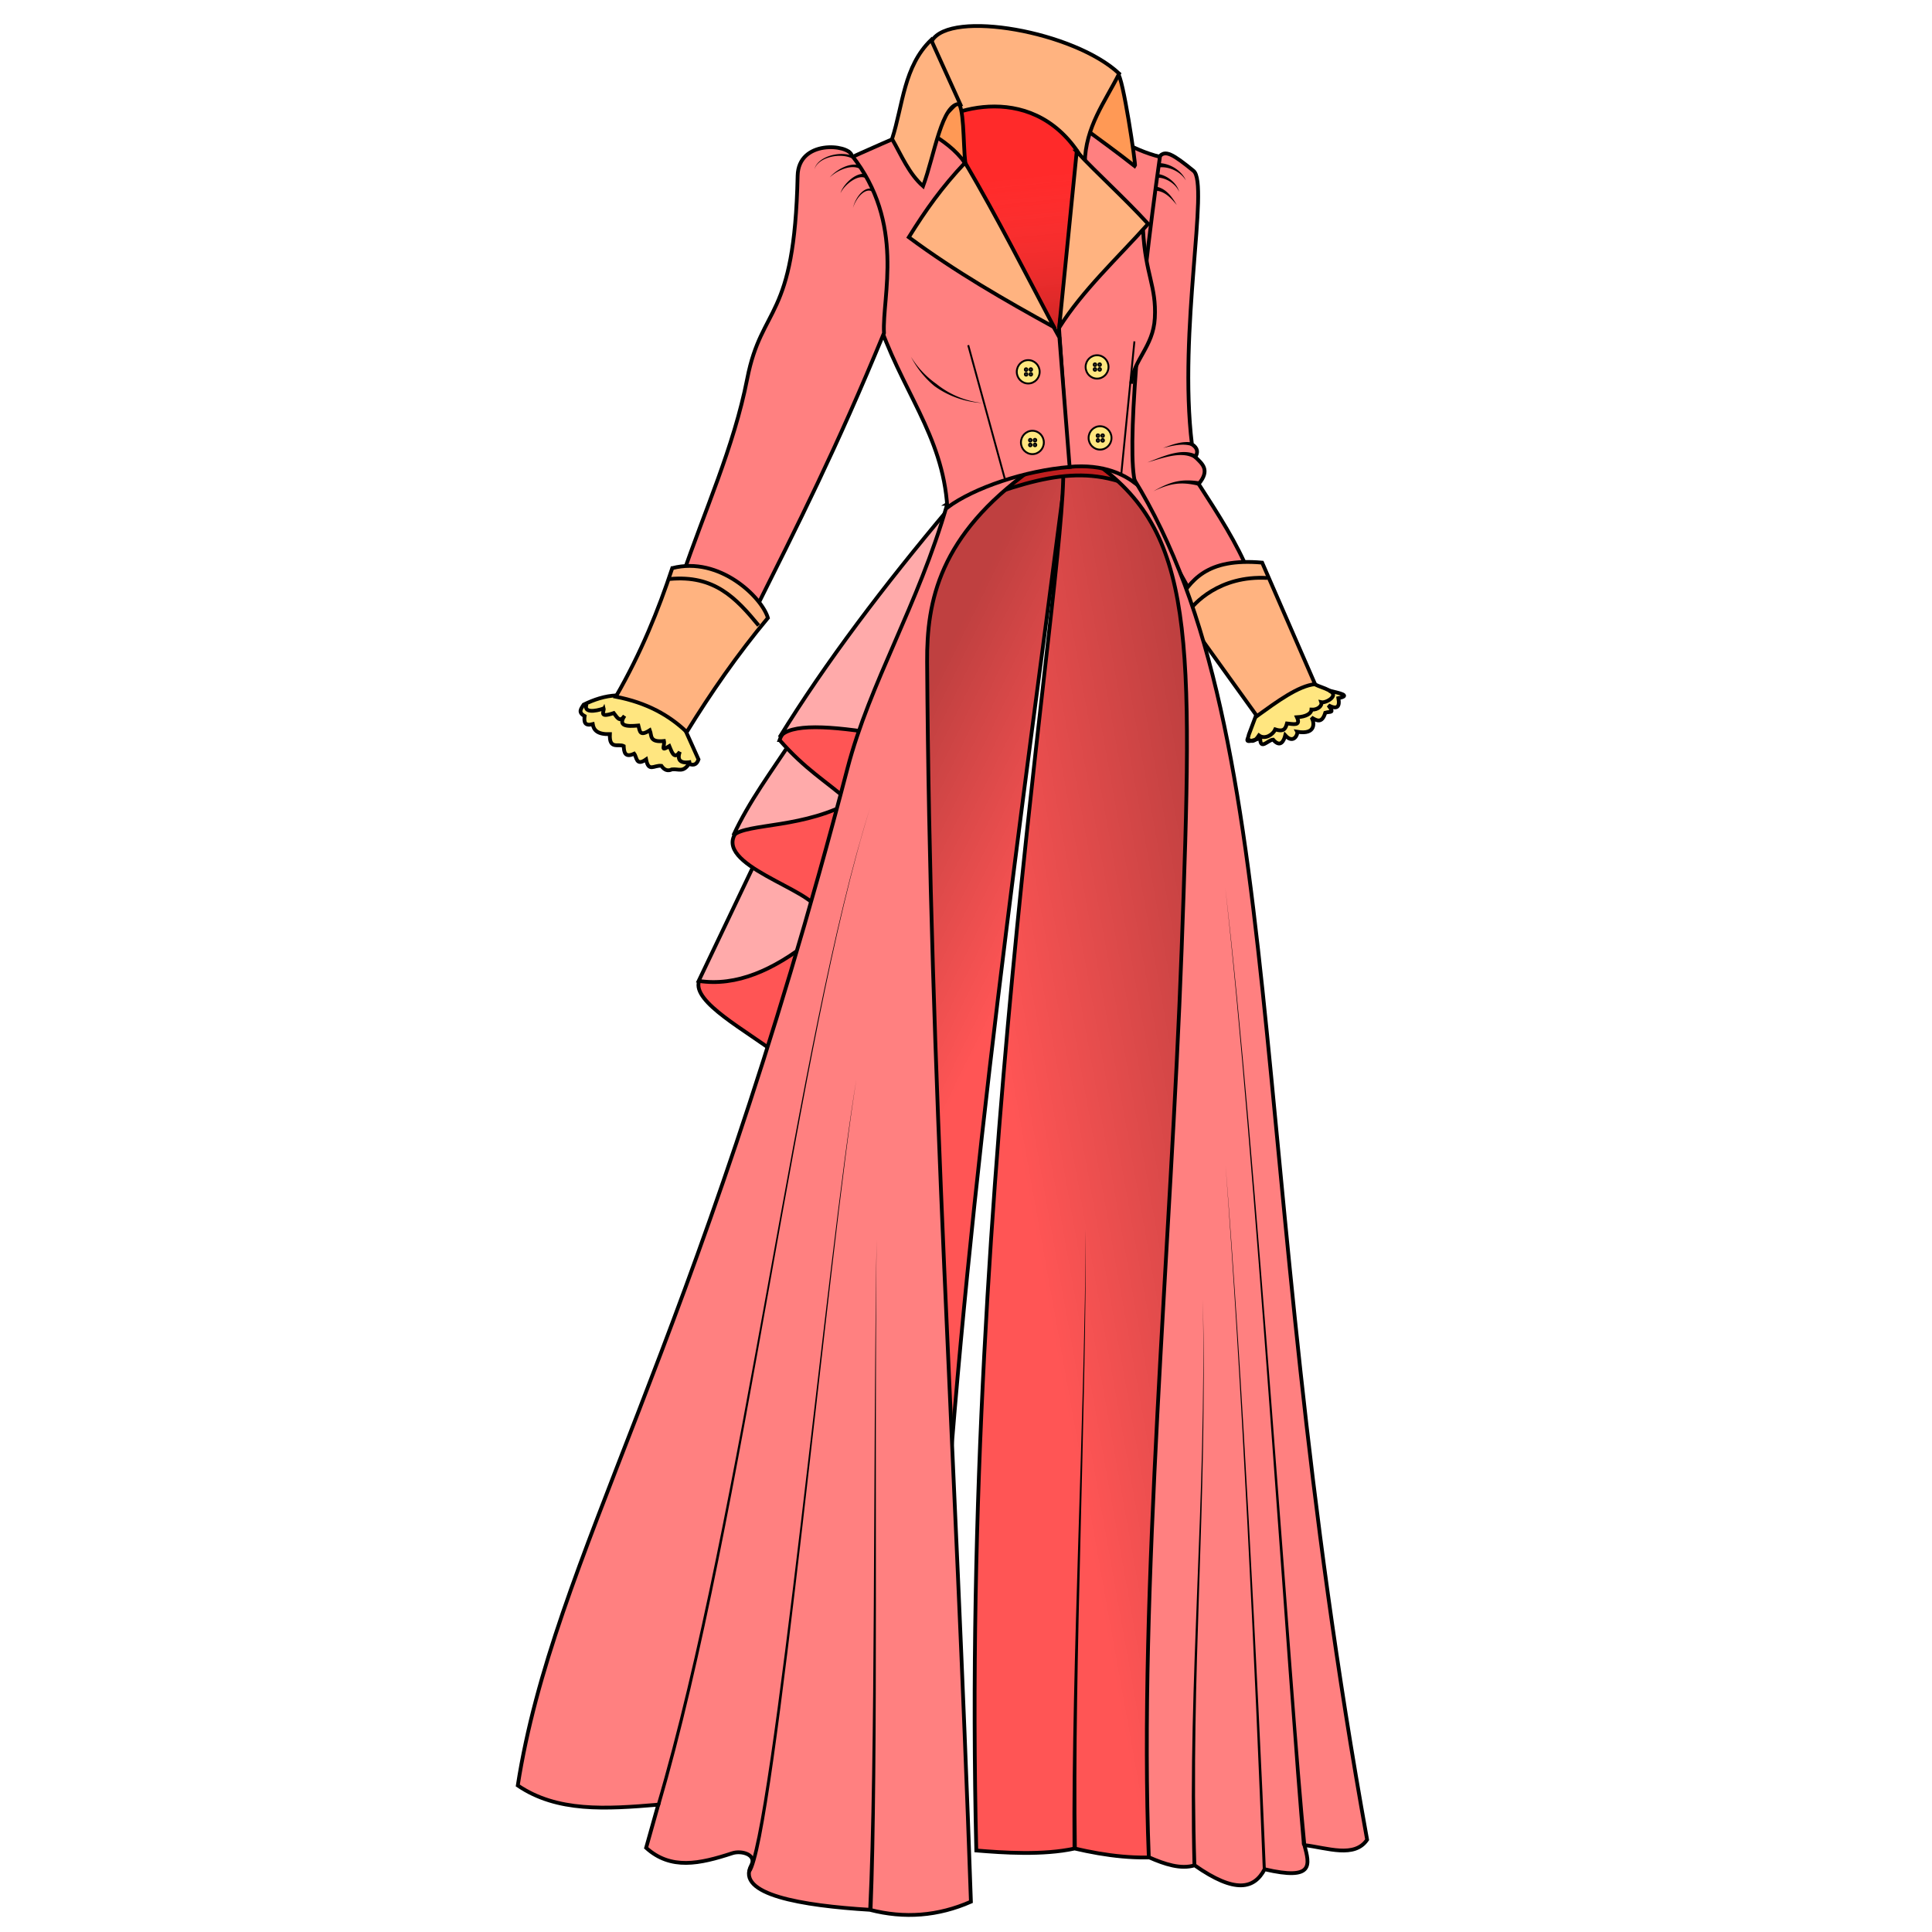 <svg xmlns="http://www.w3.org/2000/svg" xmlns:xlink="http://www.w3.org/1999/xlink" cursor="default" viewBox="0 0 256 256">
    <defs>
        <linearGradient id="3">
            <stop offset="0" stop-opacity=".251"/>
            <stop offset="1" stop-color="#ff8080" stop-opacity="0"/>
        </linearGradient>
        <linearGradient id="1">
            <stop offset="0" stop-opacity=".251"/>
            <stop offset="1" stop-opacity="0"/>
        </linearGradient>
        <linearGradient id="2">
            <stop offset="0" stop-opacity="0"/>
            <stop offset="1" stop-opacity=".251"/>
        </linearGradient>
        <linearGradient id="linearGradient4608" x1="-93.036" x2="-117.321" y1="110.821" y2="98.857" gradientTransform="translate(245.972 -19.193)" gradientUnits="userSpaceOnUse" xlink:href="#2"/>
        <linearGradient id="linearGradient4626" x1="-86.607" x2="-118.571" y1="122.786" y2="128.5" gradientTransform="translate(245.972 -19.193)" gradientUnits="userSpaceOnUse" xlink:href="#1"/>
        <linearGradient id="linearGradient4680" x1="-106.95" x2="-109.349" y1="66.218" y2="42.353" gradientTransform="translate(245.972 -19.193)" gradientUnits="userSpaceOnUse" xlink:href="#3"/>
    </defs>
    <path fill="#ffe680" fill-rule="evenodd" stroke="#000" stroke-width=".5" d="M166.423 94.818l-.947 2.525c-.095.713-.89 1.26 1.515.473-.033 1.676 1.04.22 1.704.19.982 1.142 1.43.132 1.61-.568 1.124 1.24 1.716-.216 1.579-.474 2.552.44 2.283-1.29 1.894-1.894.693.424 1.384.836 1.83-.631.707-.218 1.243.146.411-.979 1.126.582 1.547.239 1.326-.947 1.806-.368-.014-.693-1.105-.978-.985-.5-1.227-.453-2.21-.947-4.085-.37-5.71 2.085-7.607 4.23zM81.727 92.14c-1.597.072-3.028.56-4.387 1.225-.305.506-.823 1.01.126 1.516-.106.775 0 1.359 1.073 1.073.128.781.609 1.372 2.273 1.326-.108 2.099 1.143 1.221 1.831 1.578.04.845.179 1.57 1.39 1.01.37.477.23 1.692 1.577.758.334 1.733 1.044.74 2.027.85.4.58.863.729 1.383.476.921-.11 1.455.459 2.268-.732.777.298 1.08-.066 1.267-.594l-1.704-3.788c-.83-3.55-3.775-4.956-9.124-4.698z"/>
    <path fill="#ff8080" fill-rule="evenodd" stroke="#000" stroke-width=".5" d="M153.606 20.78c.772-.962 1.772-.397 4.545 1.862 2.106 1.716-2.042 21.21-.215 36.219.811.532.823 1.104.447 1.696.907.89 2.016 1.702.446 3.572 2.552 3.958 5.129 7.916 6.697 11.875L158.74 80.2l-10.357-18.66c1.74-13.587 2.948-27.233 5.223-40.76z"/>
    <path fill="#ffb380" fill-rule="evenodd" stroke="#000" stroke-width=".5" d="M155.88 80.044c1.883-3.138 3.957-6.146 11.363-5.493l7.008 16.1c-2.233.24-4.978 2.272-7.702 4.23z"/>
    <path fill="#f55" fill-rule="evenodd" stroke="#000" stroke-width=".5" d="M92.624 130.021c-.934 2.755 6.376 6.596 10.312 9.643l3.929-15.535z"/>
    <path fill="#faa" fill-rule="evenodd" stroke="#000" stroke-width=".5" d="M99.945 114.53l-7.366 15.447c5.006.765 9.935-1.444 14.822-5.313l1.785-7.321z"/>
    <path fill="#f55" fill-rule="evenodd" stroke="#000" stroke-width=".5" d="M97.58 110.245c-3.274 4.345 10.133 7.619 10.803 10.401l4.42-16.517c-4.762 2.038-13 3.41-15.224 6.116z"/>
    <path fill="#faa" fill-rule="evenodd" stroke="#000" stroke-width=".5" d="M104.99 98.012c-2.725 4.166-5.745 8.184-7.812 12.679 1.823-1.668 9.53-.841 16.116-4.732z"/>
    <path fill="#f55" fill-rule="evenodd" stroke="#000" stroke-width=".5" d="M103.294 98.057c3.453 3.932 6.082 5.39 9.107 8.036l2.812-10.848c-3.797.567-10.576-1.062-11.92 2.812z"/>
    <path fill="#faa" fill-rule="evenodd" stroke="#000" stroke-width=".5" d="M125.754 67.345l-8.71 29.998c-7.01-1.196-12.428-1.529-13.75.357 6.114-9.935 13.825-20.084 22.46-30.355z"/>
    <path fill="#f55" fill-rule="evenodd" stroke="#000" stroke-width=".5" d="M125.08 205.468c3.314-49.095 10.252-97.34 16.428-145.09l-13.393 1.25c-19.86 49.455-4.513 96.093-3.036 143.84z"/>
    <path fill="url(#linearGradient4608)" fill-rule="evenodd" d="M125.08 205.468c3.314-49.095 10.252-97.34 16.428-145.09l-13.393 1.25c-19.86 49.455-4.513 96.093-3.036 143.84z"/>
    <path fill="none" stroke="#000" stroke-width=".5" d="M167.936 76.584c-6.39-.369-9.794 3.459-10.49 4.509"/>
    <path fill="#f55" fill-rule="evenodd" stroke="#000" stroke-width=".5" d="M140.794 60.914c1.42 10.071-13.642 93.427-11.429 184.286 3.579.294 8.81.66 13.03-.262 4.158.961 8.36 1.523 12.684.976 7.046-66.464 14.768-157.328-7.5-185.714z"/>
    <path fill="url(#linearGradient4626)" fill-rule="evenodd" d="M140.794 60.914c1.42 10.071-13.642 93.427-11.429 184.286 3.579.294 8.81.66 13.03-.262 4.158.961 8.36 1.523 12.684.976 7.046-66.464 14.768-157.328-7.5-185.714z"/>
    <path fill="#ff2a2a" fill-rule="evenodd" stroke="#000" stroke-width=".5" d="M125.259 67.796c10.597-4.015 17.42-6.643 25.127-3.22-6.725-5.118 4.342-51.86-16.937-52.435-19.486-.528-5.163 50.941-8.19 55.655z"/>
    <path fill="url(#linearGradient4680)" fill-rule="evenodd" d="M125.259 67.796c10.597-4.015 17.42-6.643 25.127-3.22-6.725-5.118 4.342-51.86-16.937-52.435-19.486-.528-5.163 50.941-8.19 55.655z"/>
    <path fill="#ff8080" fill-rule="evenodd" stroke="#000" stroke-width=".5" d="M125.526 66.762c3.586-2.392 7.248-4.134 11.071-4.508-12.142 8.72-13.802 17.374-13.75 25.446.354 54.762 3.743 104.094 5.804 164.286-4.345 1.907-8.81 2.259-13.393 1.071-8.97-.546-17.811-1.998-15.714-5.893.763-1.418-1.293-2.002-2.5-1.607-4.344 1.422-8.165 2.25-11.429-.714l1.607-5.714c-6.944.582-13.396 1.01-18.616-2.545 4.78-30.453 23.347-56.812 43.68-134.739 2.997-11.484 9.34-21.538 13.24-35.083zM144.767 61.093c13.599 9.353 13.317 23.057 11.802 64.817-1.394 38.423-5.712 85.29-4.347 120.183 2.155.948 4.25 1.624 6.072 1.071 5.4 3.794 7.904 3.112 9.274.525 6.59 1.53 5.959-.6 5.273-3.203 3.078.378 6.648 1.74 8.31-.715-16.488-91.071-9.795-148.252-31.965-181.964z"/>
    <path fill="#ff8080" fill-rule="evenodd" stroke="#000" stroke-width=".5" d="M143.919 16.271c3.442 1.564 5.955 3.552 9.776 4.51-2.87 20.303-4.43 39.315-3.259 43.258-1.27-.965-3.998-2.645-8.861-2.165l-1.243-18.297c1.28-9.017 1.937-18.657 3.587-27.306z"/>
    <path fill="#ff8080" fill-rule="evenodd" stroke="#000" stroke-width=".5" d="M111.508 21.45c3.312-1.535 7.182-3.21 11.16-4.91l5 4.196c1.574 8.884 8.465 15.995 12.712 23.988l1.351 17.15c-5.879.475-12.688 2.755-16.205 5.38-.578-9.674-6.247-15.67-9.375-25.447z"/>
    <path fill="#f95" fill-rule="evenodd" stroke="#000" stroke-width=".5" d="M148.115 9.843c.623-.034 2.427 12.077 2.279 12.196-2.625-2.062-4.585-3.458-6.743-5.053z"/>
    <path fill="#ff8080" fill-rule="evenodd" stroke="#000" stroke-width=".5" d="M112.847 20.557c-.419-1.44-7.056-2.091-7.158 2.742-.407 19.34-4.744 16.982-6.681 26.901-1.77 9.06-5.698 17.578-8.66 26.34l9.38 4.969c6.127-12.254 11.048-21.942 17.405-37.38-.263-4.862 2.878-14.495-4.286-23.572z"/>
    <path fill="#ffb380" fill-rule="evenodd" stroke="#000" stroke-width=".5" d="M139.674 43.362c-6.543-3.6-13.042-7.33-19.253-11.927 2.252-3.616 4.369-6.61 7.462-9.89 4.433 7.588 7.925 14.504 11.791 21.817zM143.74 21.629c.072-4.839 2.691-8.127 4.554-11.875-5.902-5.568-22.4-8.52-24.822-4.332l-.604 11.65c2.282-2.459 14.553-6.956 20.872 4.557z"/>
    <path fill="#ffb380" fill-rule="evenodd" stroke="#000" stroke-width=".5" d="M142.67 20.084l-2.323 23.33c3.132-4.982 7.748-9.221 11.786-13.75-3.333-3.622-6.667-6.573-9.464-9.58zM89.08 75.28c-1.835 5.524-4.095 11.159-7.48 17.038 4.097.788 7.082 2.464 9.395 4.679 3.203-5.205 6.72-10.274 10.755-15.122-.796-2.734-6.415-8.21-12.67-6.595z"/>
    <path fill="none" stroke="#000" stroke-width=".5" d="M77.713 93.325c-.517 1.513 2.236.596 2.277.536.106.397-.731 1.319 1.34.625.414.511.78 1.345 1.428.357-.924 1.38.286 1.441 1.83 1.294.203.781.18 1.48 1.518.625.28.705-.102 1.626 1.875 1.429.137.67-.56 1.478.714.67.223.492.59 1.983 1.384.759-.54 1.484.633 1.516 1.518 1.339M165.412 97.974c.44.338.846.337 1.407-.527.81.594 1.874-.12 2.16-.799 1.237.403 1.375-.208 1.547-.789.814.076 1.88.39 1.326-.82 1.274-.07 1.91-.521 1.926-1.01.849.05 1.452-.527 1.294-.98.645.148 2.494-.939 1.029-1.54"/>
    <path fill="#f95" fill-rule="evenodd" stroke="#000" stroke-width=".5" d="M127.905 21.628c-.292-2.748-.138-7.821-1.066-8.023l-3.813 3.916c1.926 1.08 3.625 2.354 4.879 4.107z"/>
    <path fill="#ffb380" fill-rule="evenodd" stroke="#000" stroke-width=".5" d="M122.311 24.664c1.532-4.13 2.474-11.061 4.911-10.893l-3.84-8.482c-3.646 3.514-3.724 8.628-5.178 13.125 1.25 2.188 2.235 4.607 4.107 6.25z"/>
    <path fill-rule="evenodd" d="M87.18 239.378l.252-.045c5.618-19.229 10.191-44.672 14.552-69.106 4.37-24.484 8.53-47.972 13.321-63.215-4.864 15.224-9.1 38.702-13.546 63.175-4.438 24.43-9.082 49.836-14.766 69.017l.187.174zM99.231 248.001c.08.037.167.065.257.085.209-.295.409-.833.614-1.555.227-.8.467-1.865.72-3.157.506-2.586 1.064-6.101 1.657-10.28 1.186-8.358 2.515-19.383 3.856-30.956 2.683-23.144 5.413-48.491 7.137-59.08-1.81 10.583-4.623 35.913-7.39 59.05-1.384 11.568-2.755 22.584-3.983 30.931-.613 4.174-1.19 7.677-1.715 10.247-.263 1.285-.51 2.332-.742 3.11-.215.72-.41 1.185-.565 1.392.055.067.108.139.154.213zM115.325 253.102l.28-.041c.778-19.542.259-58.42.546-88.754-.473 30.341-.14 69.211-1.102 88.73l.276.065zM158.273 247.328l.247-.062c-.808-25.049 1.513-48.196.863-75.058.48 26.69-1.998 50.153-1.36 75.072l.25.048zM167.533 247.821l.2-.051c-1.106-25.858-3.127-65.878-5.34-93.384 2.079 27.514 3.965 67.54 4.937 93.4l.203.035zM172.81 244.528l.275-.038c-.978-9.809-2.64-32.91-4.568-57.855-1.928-24.956-4.122-51.764-6.162-68.98 1.948 17.225 4.05 44.039 5.886 69.001 1.835 24.952 3.405 48.054 4.292 57.887l.277-.015zM142.4 244.875l.28-.006c-.37-23.727 1.273-58.29 1.18-82.04-.093 23.708-1.921 58.332-1.738 82.047h.279z"/>
    <path fill="none" stroke="#000" stroke-width=".25" d="M128.294 45.736l4.853 17.72"/>
    <path fill="#ff8080" fill-rule="evenodd" stroke="#000" stroke-width=".5" d="M151.46 30.477c.306 5.928 1.789 7.405 1.56 11.672-.207 3.842-2.84 5.454-3.12 8.695"/>
    <path fill="none" stroke="#000" stroke-width=".25" d="M150.316 45.232l-1.755 17.736"/>
    <path fill-rule="evenodd" d="M120.713 47.277a12.313 12.313 0 0 0 3.1 3.875 11.983 11.983 0 0 0 6.37 2.25 11.73 11.73 0 0 1-6.137-2.554 12.048 12.048 0 0 1-3.333-3.57z"/>
    <ellipse cx="136.244" cy="49.266" fill="#ffe680" stroke="#000" stroke-linecap="round" stroke-linejoin="round" stroke-width=".25" rx="1.517" ry="1.548"/>
    <ellipse cx="135.963" cy="48.972" fill="#333" stroke="#000" stroke-linecap="round" stroke-linejoin="round" stroke-width=".185" rx=".201" ry=".208"/>
    <ellipse cx="136.589" cy="48.966" fill="#333" stroke="#000" stroke-linecap="round" stroke-linejoin="round" stroke-width=".185" rx=".201" ry=".208"/>
    <ellipse cx="135.966" cy="49.6" fill="#333" stroke="#000" stroke-linecap="round" stroke-linejoin="round" stroke-width=".185" rx=".201" ry=".208"/>
    <ellipse cx="136.592" cy="49.594" fill="#333" stroke="#000" stroke-linecap="round" stroke-linejoin="round" stroke-width=".185" rx=".201" ry=".208"/>
    <ellipse cx="145.367" cy="48.619" fill="#ffe680" stroke="#000" stroke-linecap="round" stroke-linejoin="round" stroke-width=".25" rx="1.517" ry="1.548"/>
    <ellipse cx="145.086" cy="48.324" fill="#333" stroke="#000" stroke-linecap="round" stroke-linejoin="round" stroke-width=".185" rx=".201" ry=".208"/>
    <ellipse cx="145.712" cy="48.319" fill="#333" stroke="#000" stroke-linecap="round" stroke-linejoin="round" stroke-width=".185" rx=".201" ry=".208"/>
    <ellipse cx="145.089" cy="48.953" fill="#333" stroke="#000" stroke-linecap="round" stroke-linejoin="round" stroke-width=".185" rx=".201" ry=".208"/>
    <ellipse cx="145.715" cy="48.947" fill="#333" stroke="#000" stroke-linecap="round" stroke-linejoin="round" stroke-width=".185" rx=".201" ry=".208"/>
    <ellipse cx="145.762" cy="58.026" fill="#ffe680" stroke="#000" stroke-linecap="round" stroke-linejoin="round" stroke-width=".25" rx="1.517" ry="1.548"/>
    <ellipse cx="145.481" cy="57.732" fill="#333" stroke="#000" stroke-linecap="round" stroke-linejoin="round" stroke-width=".185" rx=".201" ry=".208"/>
    <ellipse cx="146.107" cy="57.726" fill="#333" stroke="#000" stroke-linecap="round" stroke-linejoin="round" stroke-width=".185" rx=".201" ry=".208"/>
    <ellipse cx="145.484" cy="58.36" fill="#333" stroke="#000" stroke-linecap="round" stroke-linejoin="round" stroke-width=".185" rx=".201" ry=".208"/>
    <ellipse cx="146.11" cy="58.354" fill="#333" stroke="#000" stroke-linecap="round" stroke-linejoin="round" stroke-width=".185" rx=".201" ry=".208"/>
    <ellipse cx="136.797" cy="58.626" fill="#ffe680" stroke="#000" stroke-linecap="round" stroke-linejoin="round" stroke-width=".25" rx="1.517" ry="1.548"/>
    <ellipse cx="136.516" cy="58.331" fill="#333" stroke="#000" stroke-linecap="round" stroke-linejoin="round" stroke-width=".185" rx=".201" ry=".208"/>
    <ellipse cx="137.142" cy="58.325" fill="#333" stroke="#000" stroke-linecap="round" stroke-linejoin="round" stroke-width=".185" rx=".201" ry=".208"/>
    <ellipse cx="136.519" cy="58.96" fill="#333" stroke="#000" stroke-linecap="round" stroke-linejoin="round" stroke-width=".185" rx=".201" ry=".208"/>
    <ellipse cx="137.145" cy="58.954" fill="#333" stroke="#000" stroke-linecap="round" stroke-linejoin="round" stroke-width=".185" rx=".201" ry=".208"/>
    <path fill-rule="evenodd" d="M113.144 20.916a3.43 3.43 0 0 0-.02-.2c-.963-.427-2.173-.39-3.174-.067-1.044.337-1.878.99-2.014 1.783.19-.766 1.044-1.348 2.063-1.618.993-.263 2.13-.227 2.98.208.053-.036.108-.072.165-.106zM114.3 22.33a1.9 1.9 0 0 0-.194-.357c-.687-.282-1.462-.166-2.153.11-.81.323-1.557.887-2.008 1.42a5.47 5.47 0 0 1 2.084-1.204c.696-.209 1.372-.22 1.898.06.116-.024.241-.036.373-.03zM114.978 23.493a1.213 1.213 0 0 0-.185-.385 1.543 1.543 0 0 0-.852-.015c-.394.097-.786.318-1.136.59-.703.547-1.284 1.337-1.431 1.919.228-.546.87-1.254 1.585-1.7.36-.224.725-.375 1.056-.414.231-.028.432 0 .6.082a.843.843 0 0 1 .363-.077zM115.762 25.33a1.47 1.47 0 0 0 .008-.19 1.07 1.07 0 0 0-.806-.118c-.293.07-.574.249-.826.49-.505.484-.925 1.25-1.113 2.042.24-.78.706-1.499 1.221-1.92.258-.21.52-.34.764-.372a.795.795 0 0 1 .59.146c.05-.03.105-.056.163-.079zM153.182 25c.018.09.033.182.045.274 1.135.099 1.958.98 2.7 1.89-.549-.943-1.307-2.106-2.612-2.413a4.615 4.615 0 0 0-.133.248zM153.383 23.303l-.01.247c.53-.022 1.145.179 1.685.527.534.344.983.826 1.182 1.346-.122-.551-.514-1.108-1.034-1.545-.515-.432-1.168-.758-1.813-.823l-.01.248zM153.606 21.896c.019.093.036.186.053.279 1.25-.129 2.791.574 3.474 1.73-.515-1.238-2.016-2.238-3.49-2.29a9.99 9.99 0 0 0-.037.281zM158.963 64.092l-.017-.302c-2.456-.373-3.87.027-6.1 1.291 2.335-1.098 3.708-1.254 5.989-.716l.128-.273zM158.517 60.589c.033-.092.064-.184.093-.277-.992-.553-2.161-.476-3.274-.205-1.144.28-2.311.787-3.292 1.164 1.026-.291 2.204-.7 3.349-.883 1.131-.18 2.148-.12 2.921.408.066-.07.134-.14.203-.207zM158.03 58.647c-1.344-.269-2.732.27-3.916.718 1.29-.32 2.614-.656 3.8-.268z"/>
    <path fill="none" stroke="#000" stroke-width=".5" d="M88.74 76.718c5.897-.548 8.768 2.494 11.786 6.16"/>
</svg>
